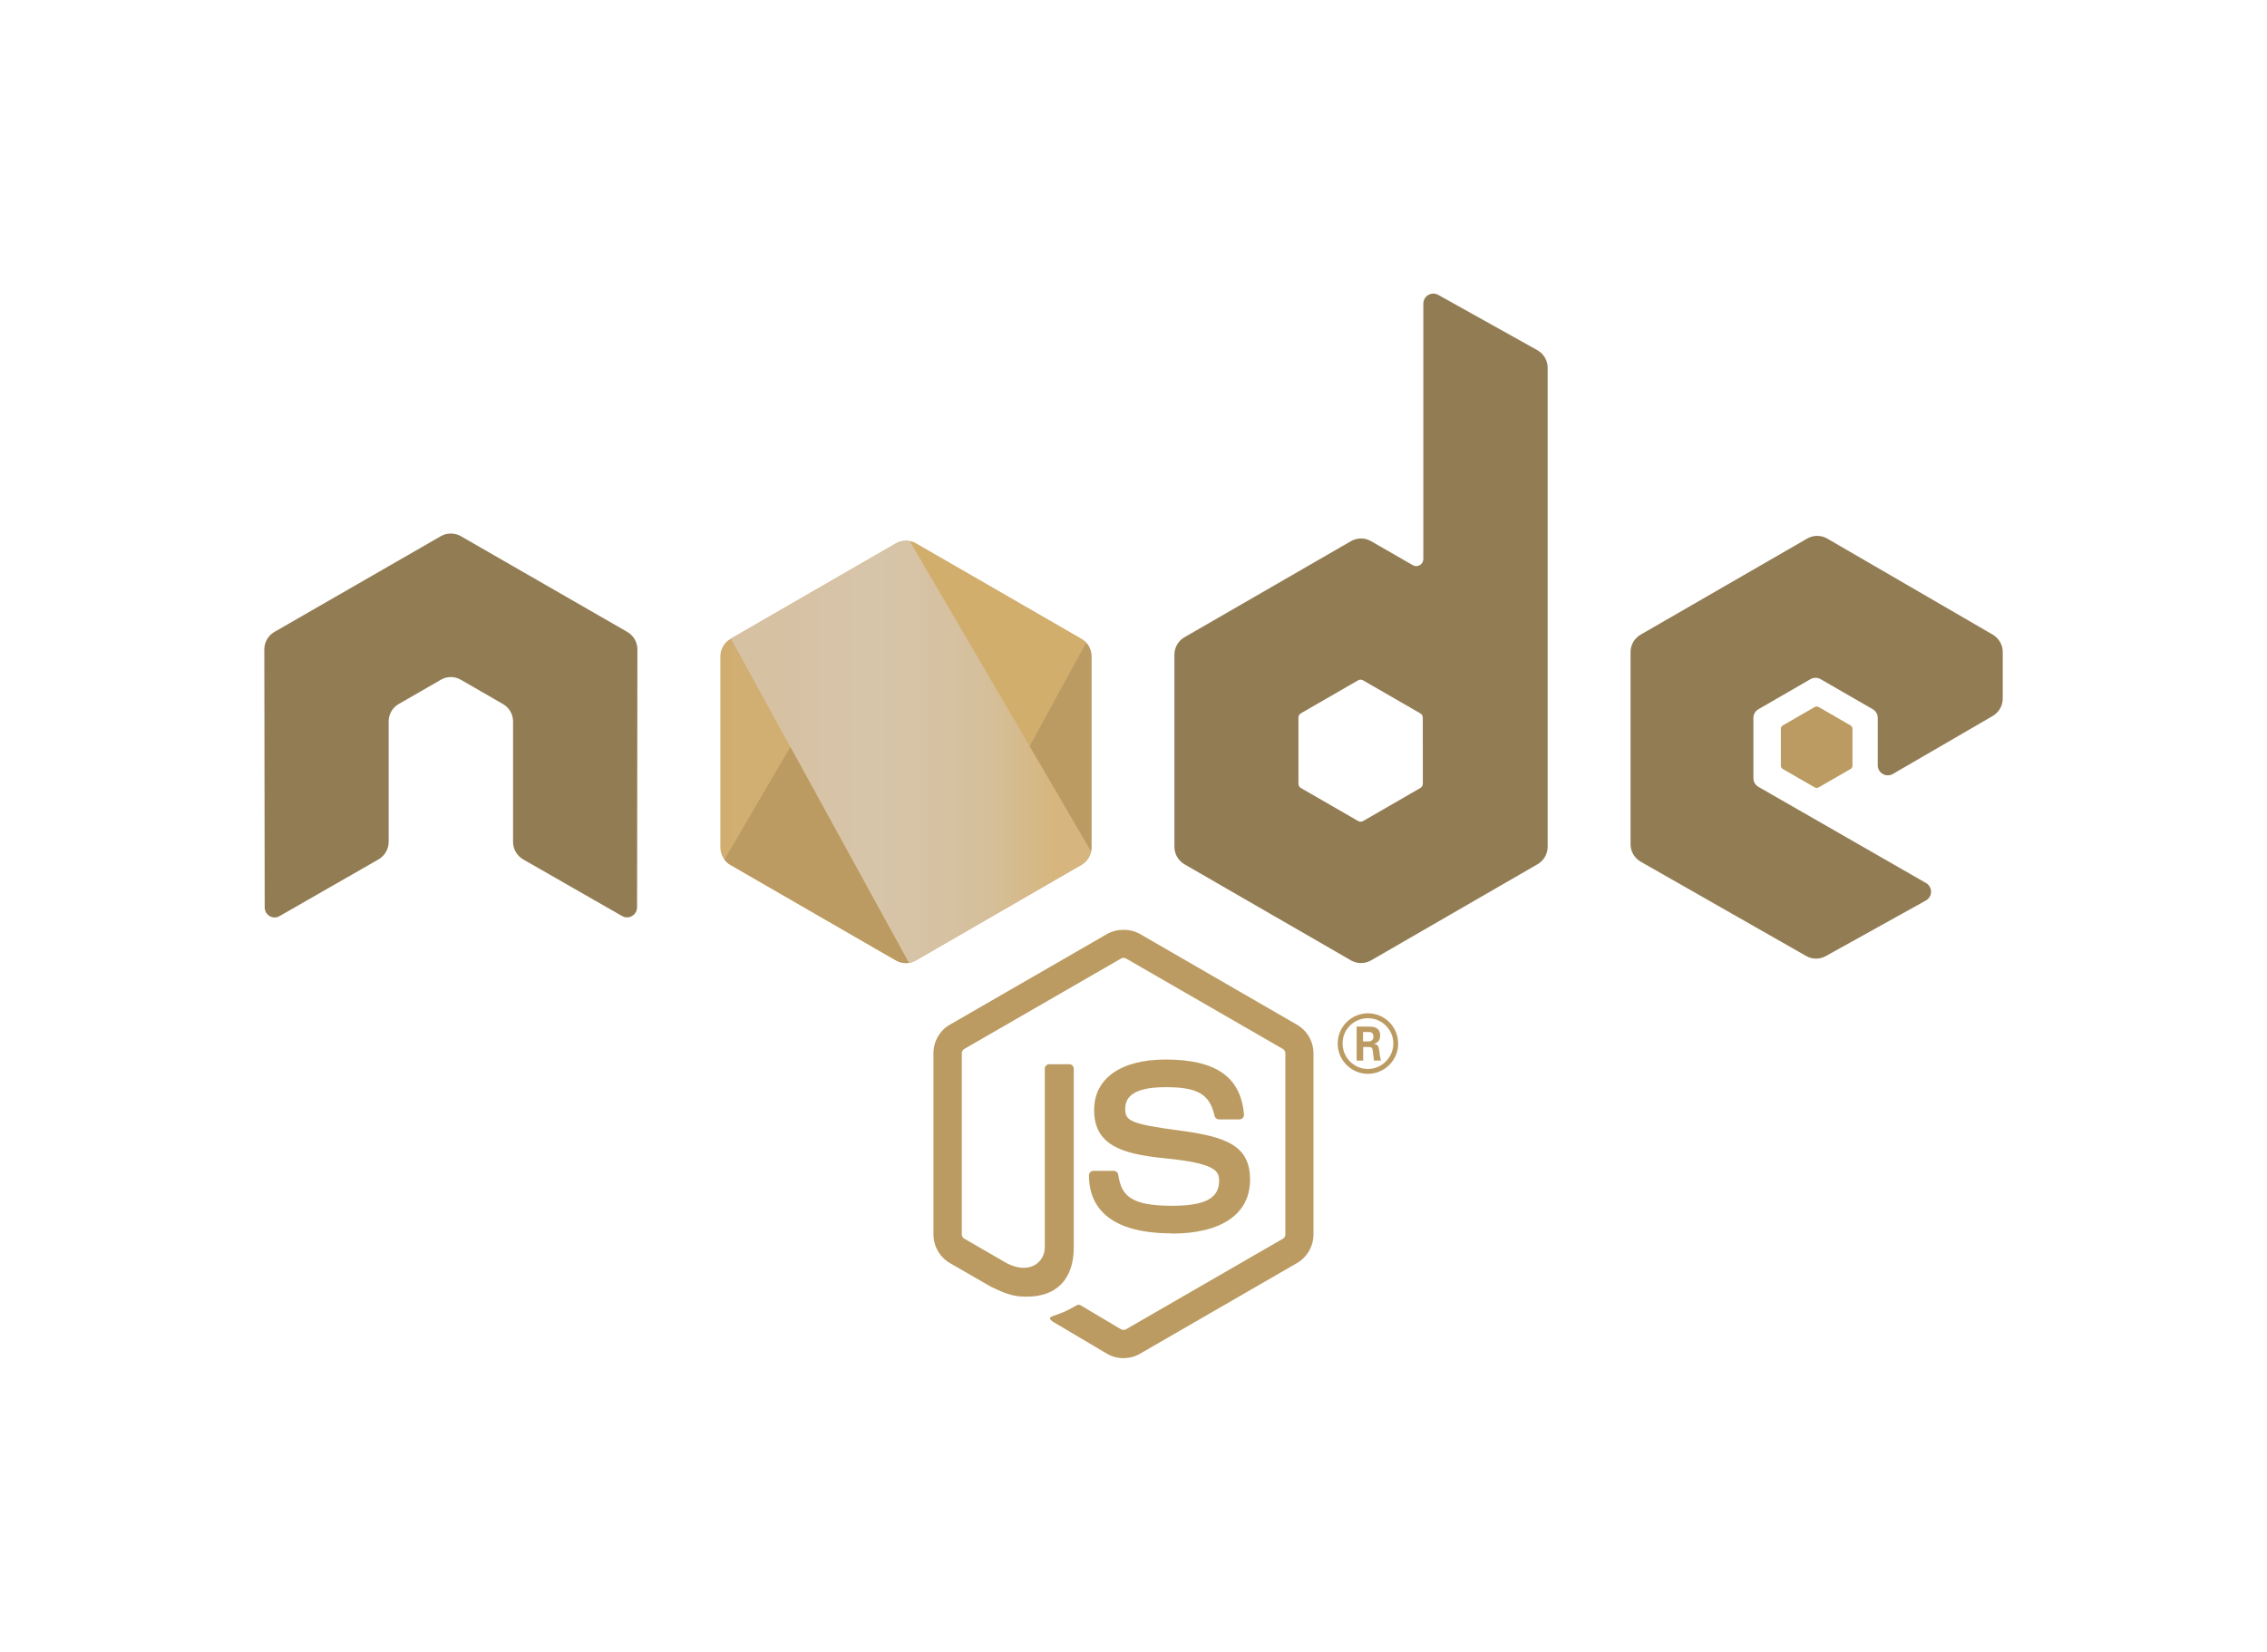 <?xml version="1.0" encoding="UTF-8"?>
<!DOCTYPE svg PUBLIC "-//W3C//DTD SVG 1.1//EN" "http://www.w3.org/Graphics/SVG/1.1/DTD/svg11.dtd">
<!-- Creator: CorelDRAW X7 -->
<svg xmlns="http://www.w3.org/2000/svg" xml:space="preserve" width="4.25in" height="3.097in" version="1.1" style="shape-rendering:geometricPrecision; text-rendering:geometricPrecision; image-rendering:optimizeQuality; fill-rule:evenodd; clip-rule:evenodd"
viewBox="0 0 42498 30965"
 xmlns:xlink="http://www.w3.org/1999/xlink">
 <defs>
  <style type="text/css">
   <![CDATA[
    .fil0 {fill:none}
    .fil2 {fill:#927C53}
    .fil1 {fill:#BB9B61}
    .fil4 {fill:#D2AE6D}
    .fil5 {fill:url(#id0)}
    .fil3 {fill:url(#id1)}
   ]]>
  </style>
  <linearGradient id="id0" gradientUnits="userSpaceOnUse" x1="13700.7" y1="14093.3" x2="20454.8" y2="14093.3">
   <stop offset="0" style="stop-opacity:1; stop-color:#D7C1A3"/>
   <stop offset="0.161" style="stop-opacity:1; stop-color:#D7C1A3"/>
   <stop offset="0.38" style="stop-opacity:1; stop-color:#D7C5AA"/>
   <stop offset="0.471" style="stop-opacity:1; stop-color:#D7C4A7"/>
   <stop offset="0.702" style="stop-opacity:1; stop-color:#D5BF9C"/>
   <stop offset="0.902" style="stop-opacity:1; stop-color:#D6B67E"/>
   <stop offset="1" style="stop-opacity:1; stop-color:#D6B67E"/>
  </linearGradient>
  <linearGradient id="id1" gradientUnits="userSpaceOnUse" x1="13504.3" y1="14095.1" x2="20461.2" y2="14095.1">
   <stop offset="0" style="stop-opacity:1; stop-color:#D1AE70"/>
   <stop offset="0.839" style="stop-opacity:1; stop-color:#D1B27E"/>
   <stop offset="0.302" style="stop-opacity:1; stop-color:#D1AE70"/>
   <stop offset="0.502" style="stop-opacity:1; stop-color:#D0B484"/>
   <stop offset="0.8" style="stop-opacity:1; stop-color:#D0B68D"/>
   <stop offset="1" style="stop-opacity:1; stop-color:#D0B68D"/>
  </linearGradient>
 </defs>
 <g id="Layer_x0020_1">
  <g id="_2596466034960">
   <rect class="fil0" width="42498" height="30965"/>
   <g>
    <g>
     <g>
      <path class="fil1" d="M21062 25462c-107,0 -214,-28 -308,-82l-983 -582c-147,-82 -75,-111 -27,-128 196,-68 236,-84 445,-202 21,-13 50,-8 73,5l754 448c28,14 66,14 92,0l2943 -1699c27,-16 45,-47 45,-80l0 -3396c0,-34 -18,-64 -46,-81l-2942 -1697c-27,-16 -63,-16 -90,0l-2942 1697c-28,16 -46,48 -46,80l0 3397c0,32 17,63 45,78l806 466c438,219 705,-39 705,-298l0 -3352c0,-48 38,-85 86,-85l373 0c46,0 84,37 84,85l0 3353c0,584 -318,919 -871,919 -170,0 -304,0 -679,-184l-772 -445c-191,-111 -308,-317 -308,-537l0 -3397c0,-221 117,-427 308,-536l2946 -1699c187,-106 434,-106 619,0l2942 1700c190,110 309,315 309,536l0 3396c0,221 -119,426 -309,537l-2942 1699c-94,55 -201,83 -310,83l0 1zm0 0l0 0 0 0z"/>
     </g>
     <g>
      <path class="fil1" d="M21971 23122c-1287,0 -1557,-591 -1557,-1087 0,-47 38,-85 85,-85l380 0c42,0 77,31 84,72 57,388 228,583 1007,583 620,0 884,-140 884,-469 0,-189 -75,-330 -1039,-424 -806,-80 -1304,-257 -1304,-902 0,-594 501,-947 1340,-947 943,0 1410,327 1469,1030 2,24 -7,48 -23,65 -16,17 -39,27 -63,27l-382 0c-40,0 -75,-28 -83,-66 -92,-407 -314,-538 -919,-538 -677,0 -756,236 -756,413 0,214 93,277 1006,398 905,120 1334,289 1334,925 0,641 -534,1009 -1467,1009l4 -4zm3581 -3598l98 0c82,0 97,-57 97,-90 0,-87 -60,-87 -93,-87l-102 0 0 177zm-120 -279l218 0c76,0 223,0 223,168 0,118 -75,142 -120,157 88,5 93,63 105,144 6,51 16,138 33,168l-134 0c-4,-30 -25,-192 -25,-201 -9,-36 -21,-53 -66,-53l-111 0 0 255 -123 0 0 -638zm-263 317c0,264 213,478 474,478 264,0 477,-219 477,-478 0,-264 -216,-474 -478,-474 -257,0 -474,207 -474,473l1 1zm1042 2c0,312 -256,567 -567,567 -310,0 -567,-252 -567,-567 0,-322 263,-568 567,-568 306,0 566,247 566,568l1 0zm0 0l0 0 0 0z"/>
     </g>
     <path class="fil2" d="M11949 12174c0,-136 -72,-260 -189,-328l-3120 -1795c-53,-31 -112,-47 -172,-49l-32 0c-60,2 -119,18 -172,49l-3120 1795c-117,68 -189,193 -189,328l7 4836c0,67 34,130 93,163 58,35 130,35 187,0l1855 -1063c117,-69 189,-193 189,-327l0 -2259c0,-135 71,-259 188,-326l790 -455c58,-34 123,-51 188,-51 65,0 131,17 188,51l789 455c117,67 189,191 189,326l0 2259c0,134 72,258 189,327l1854 1062c58,34 130,34 188,0 57,-34 94,-96 94,-163l6 -4835zm14724 2518c0,33 -18,64 -48,81l-1071 618c-29,17 -65,17 -94,0l-1072 -618c-30,-17 -47,-48 -47,-81l0 -1238c0,-34 17,-65 46,-82l1071 -618c30,-17 66,-17 95,0l1072 618c30,17 47,48 47,82l1 1238zm289 -9165c-58,-33 -130,-32 -187,2 -58,34 -93,96 -93,163l0 4788c0,47 -25,91 -66,114 -41,24 -91,24 -132,0l-782 -450c-116,-67 -259,-67 -376,0l-3122 1802c-116,67 -188,191 -188,325l0 3604c0,135 72,259 188,327l3122 1802c116,67 260,67 377,0l3121 -1803c117,-68 189,-192 189,-327l0 -8981c0,-137 -75,-263 -194,-330l-1857 -1036zm10394 7895c116,-68 188,-192 188,-326l0 -874c0,-134 -72,-258 -188,-326l-3101 -1800c-118,-68 -261,-68 -378,0l-3121 1801c-117,68 -189,192 -189,327l0 3602c0,136 73,261 191,328l3100 1767c114,66 254,66 370,2l1876 -1042c59,-33 96,-96 96,-164 0,-67 -36,-131 -95,-164l-3140 -1802c-59,-33 -95,-96 -95,-163l0 -1130c0,-67 36,-129 95,-163l976 -564c59,-33 130,-33 188,0l978 564c58,33 94,96 94,163l0 888c0,67 36,130 95,164 58,33 130,33 188,-1l1872 -1087zm0 0z"/>
     <path class="fil1" d="M34020 13253c22,-13 50,-13 72,0l599 346c22,13 36,36 36,62l0 692c0,26 -14,50 -36,63l-599 345c-22,13 -50,13 -72,0l-599 -345c-22,-13 -36,-37 -36,-63l0 -692c0,-26 13,-49 36,-62l599 -346zm0 0z"/>
     <path class="fil3" d="M16795 10186l-3103 1791c-116,67 -188,191 -188,325l0 3585c0,134 72,258 188,325l3104 1792c116,67 259,67 375,0l3103 -1792c116,-67 187,-191 187,-325l0 -3585c0,-134 -71,-258 -188,-325l-3103 -1791c-58,-34 -123,-50 -187,-50 -65,0 -130,16 -188,50l0 0zm0 0l0 0 0 0z"/>
     <path class="fil4" d="M13581 16115c30,38 67,72 111,97l2662 1537 444 255c66,39 141,55 216,49 24,-2 49,-6 73,-13l3274 -5994c-25,-27 -55,-50 -87,-69l-2033 -1174 -1074 -618c-30,-17 -63,-30 -97,-39l-3489 5969z"/>
     <path class="fil5" d="M20455 15962l0 -9 -3401 -5809c-23,-5 -47,-7 -71,-8l-1 0 -7 0 0 0 -1 0 0 0c-9,0 -18,1 -27,2l-2 0c-52,5 -103,21 -149,48l-3095 1786 3337 6078c46,-6 92,-22 133,-46l3104 -1792c94,-55 159,-146 180,-250zm-3510 -5824l0 0 0 0z"/>
    </g>
    <path class="fil1" d="M13692 16212l2709 1564 397 228c65,38 138,54 211,50 10,-1 19,-2 29,-4l-2222 -4047 -1235 2112c30,38 67,72 111,97z"/>
    <path class="fil1" d="M19301 13987l1153 1974c5,-24 7,-49 7,-74l0 -3585c0,-96 -37,-187 -100,-256l-1060 1941z"/>
   </g>
  </g>
 </g>
</svg>
